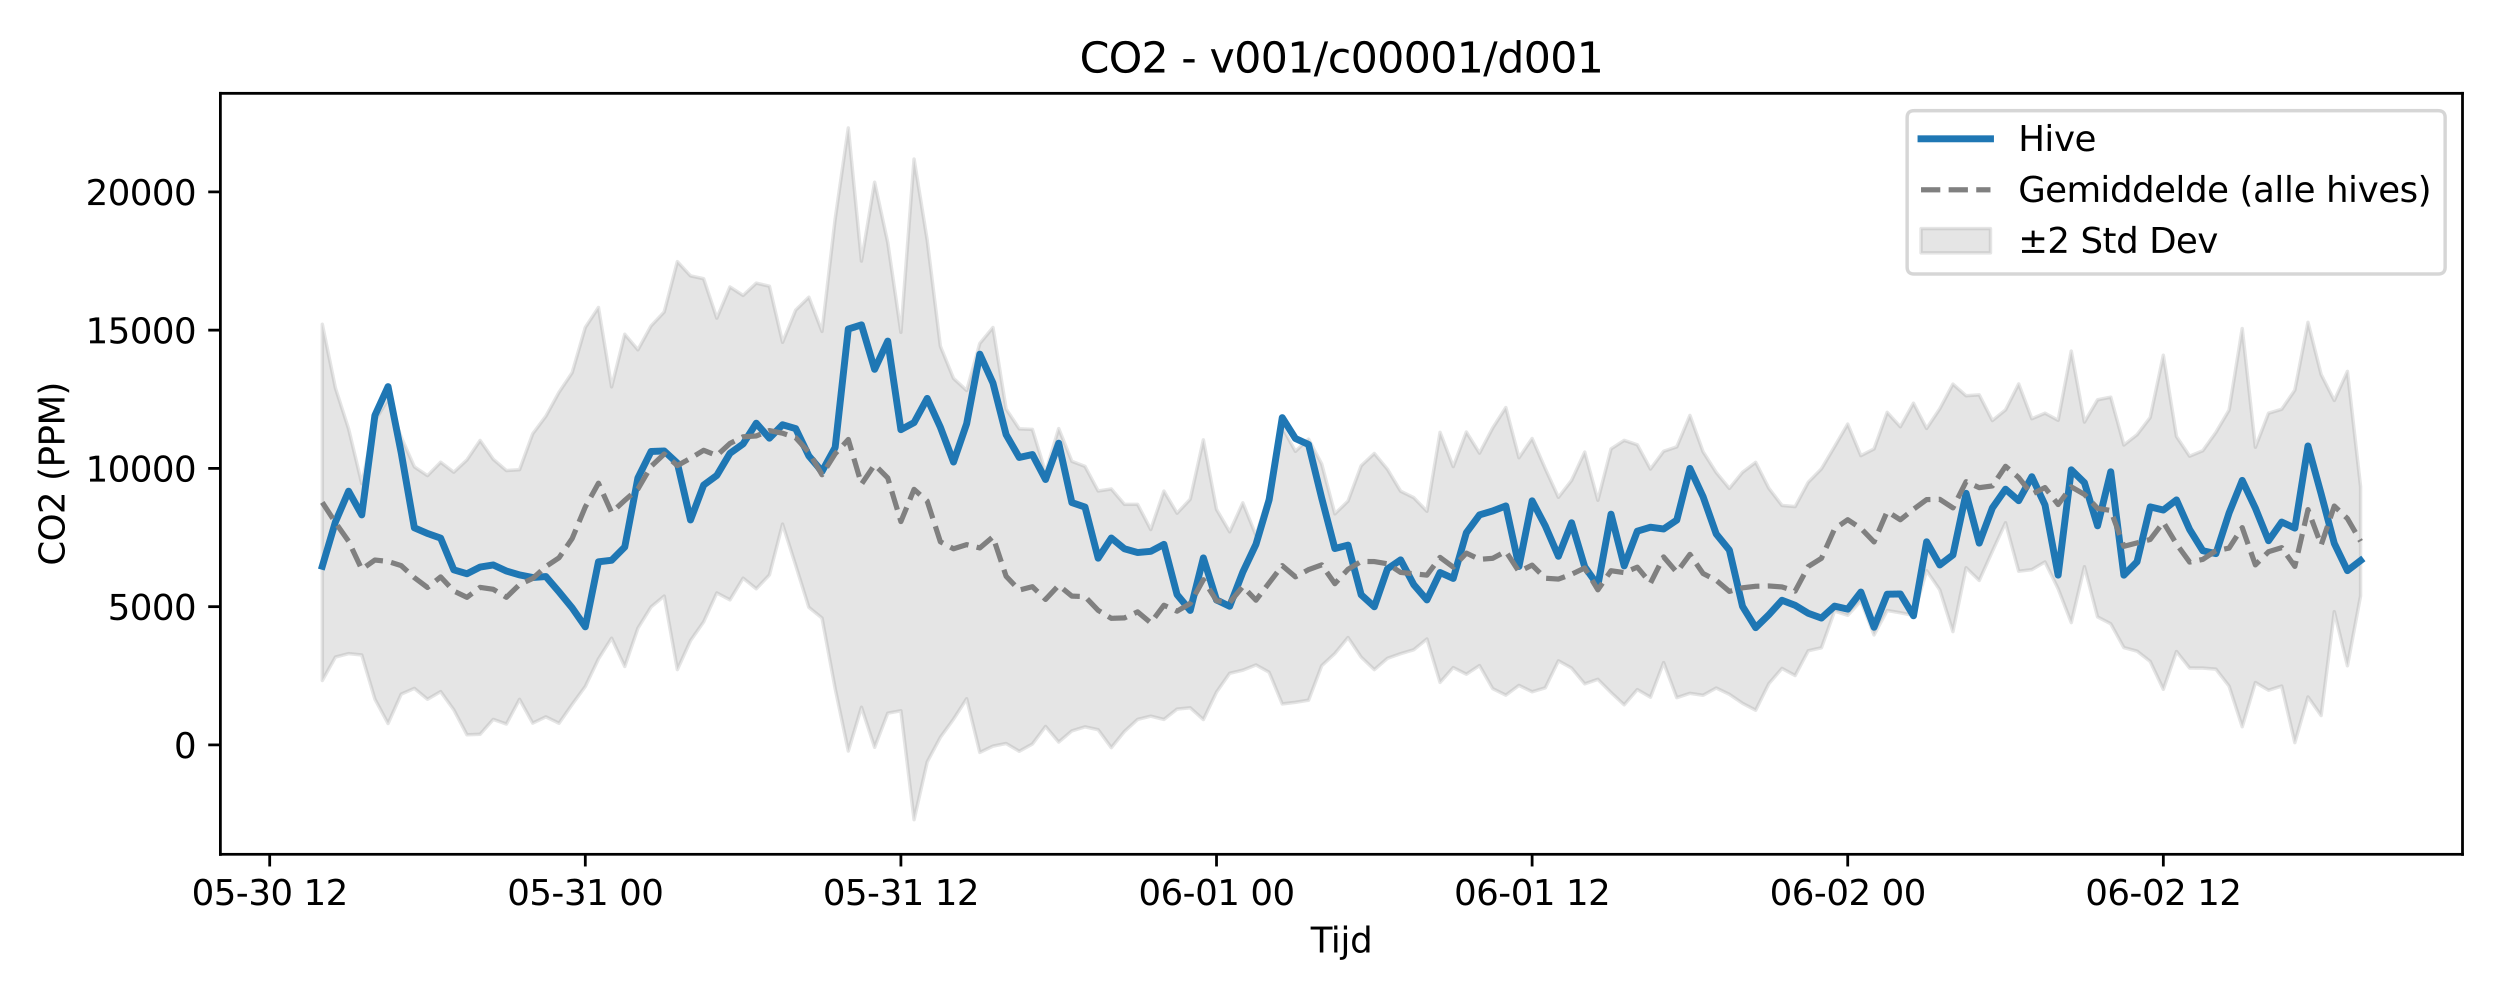 <?xml version="1.0" encoding="utf-8" standalone="no"?>
<!DOCTYPE svg PUBLIC "-//W3C//DTD SVG 1.1//EN"
  "http://www.w3.org/Graphics/SVG/1.1/DTD/svg11.dtd">
<svg xmlns:xlink="http://www.w3.org/1999/xlink" width="720pt" height="288pt" viewBox="0 0 720 288" xmlns="http://www.w3.org/2000/svg" version="1.1">
 <defs>
  <style type="text/css">*{stroke-linejoin: round; stroke-linecap: butt}</style>
 </defs>
 <g id="figure_1">
  <g id="patch_1">
   <path d="M 0 288 
L 720 288 
L 720 0 
L 0 0 
z
" style="fill: #ffffff"/>
  </g>
  <g id="axes_1">
   <g id="patch_2">
    <path d="M 63.47 246.04 
L 709.2 246.04 
L 709.2 26.88 
L 63.47 26.88 
z
" style="fill: #ffffff"/>
   </g>
   <g id="FillBetweenPolyCollection_1">
    <defs>
     <path id="m4d6aa669f1" d="M 92.821 -194.62 
L 92.821 -92.007 
L 96.609 -98.771 
L 100.396 -99.751 
L 104.183 -99.376 
L 107.97 -86.657 
L 111.758 -79.624 
L 115.545 -88.085 
L 119.332 -89.747 
L 123.12 -86.605 
L 126.907 -88.816 
L 130.694 -83.571 
L 134.481 -76.383 
L 138.269 -76.519 
L 142.056 -80.82 
L 145.843 -79.477 
L 149.63 -86.599 
L 153.418 -79.742 
L 157.205 -81.551 
L 160.992 -79.695 
L 164.78 -85.127 
L 168.567 -90.304 
L 172.354 -98.219 
L 176.141 -104.205 
L 179.929 -96.044 
L 183.716 -107.08 
L 187.503 -113.195 
L 191.29 -116.335 
L 195.078 -95.151 
L 198.865 -103.497 
L 202.652 -108.905 
L 206.44 -117.235 
L 210.227 -115.233 
L 214.014 -121.488 
L 217.801 -118.427 
L 221.589 -122.42 
L 225.376 -137.067 
L 229.163 -125.183 
L 232.95 -113.085 
L 236.738 -110.001 
L 240.525 -89.713 
L 244.312 -71.7 
L 248.1 -84.316 
L 251.887 -72.768 
L 255.674 -82.601 
L 259.461 -83.304 
L 263.249 -51.922 
L 267.036 -68.562 
L 270.823 -75.65 
L 274.61 -80.87 
L 278.398 -86.763 
L 282.185 -71.301 
L 285.972 -73.111 
L 289.76 -73.869 
L 293.547 -71.629 
L 297.334 -73.724 
L 301.121 -78.782 
L 304.909 -74.279 
L 308.696 -77.502 
L 312.483 -78.667 
L 316.27 -77.838 
L 320.058 -72.668 
L 323.845 -77.336 
L 327.632 -80.811 
L 331.42 -81.745 
L 335.207 -80.799 
L 338.994 -83.781 
L 342.781 -84.152 
L 346.569 -80.753 
L 350.356 -88.667 
L 354.143 -94.09 
L 357.93 -94.985 
L 361.718 -96.492 
L 365.505 -94.39 
L 369.292 -85.267 
L 373.08 -85.727 
L 376.867 -86.34 
L 380.654 -96.282 
L 384.441 -99.778 
L 388.229 -104.398 
L 392.016 -98.752 
L 395.803 -95.131 
L 399.59 -98.405 
L 403.378 -99.74 
L 407.165 -100.87 
L 410.952 -103.971 
L 414.74 -91.457 
L 418.527 -95.737 
L 422.314 -93.824 
L 426.101 -96.32 
L 429.889 -89.676 
L 433.676 -87.791 
L 437.463 -90.602 
L 441.25 -88.768 
L 445.038 -89.904 
L 448.825 -97.682 
L 452.612 -95.595 
L 456.4 -91.046 
L 460.187 -92.357 
L 463.974 -88.549 
L 467.761 -85.011 
L 471.549 -89.403 
L 475.336 -87.203 
L 479.123 -97.173 
L 482.91 -87.071 
L 486.698 -88.318 
L 490.485 -87.76 
L 494.272 -89.848 
L 498.06 -88.032 
L 501.847 -85.446 
L 505.634 -83.454 
L 509.421 -91.096 
L 513.209 -95.494 
L 516.996 -93.433 
L 520.783 -100.579 
L 524.57 -101.437 
L 528.358 -112.008 
L 532.145 -110.781 
L 535.932 -114.923 
L 539.72 -105.139 
L 543.507 -112.174 
L 547.294 -111.524 
L 551.081 -110.764 
L 554.869 -123.637 
L 558.656 -118.122 
L 562.443 -106.09 
L 566.23 -124.502 
L 570.018 -120.823 
L 573.805 -129.225 
L 577.592 -137.452 
L 581.38 -123.492 
L 585.167 -123.935 
L 588.954 -126.158 
L 592.741 -118.444 
L 596.529 -108.688 
L 600.316 -124.797 
L 604.103 -110.328 
L 607.89 -108.349 
L 611.678 -101.485 
L 615.465 -100.472 
L 619.252 -97.515 
L 623.04 -89.475 
L 626.827 -100.364 
L 630.614 -95.615 
L 634.401 -95.595 
L 638.189 -95.281 
L 641.976 -90.403 
L 645.763 -78.691 
L 649.55 -91.437 
L 653.338 -89.209 
L 657.125 -90.418 
L 660.912 -74.124 
L 664.7 -87.281 
L 668.487 -81.914 
L 672.274 -111.843 
L 676.061 -96.25 
L 679.849 -116.426 
L 679.849 -147.801 
L 679.849 -147.801 
L 676.061 -181.046 
L 672.274 -172.671 
L 668.487 -180.154 
L 664.7 -195.177 
L 660.912 -175.645 
L 657.125 -170.132 
L 653.338 -169.001 
L 649.55 -159.186 
L 645.763 -193.39 
L 641.976 -169.905 
L 638.189 -163.493 
L 634.401 -158.191 
L 630.614 -156.621 
L 626.827 -162.294 
L 623.04 -185.702 
L 619.252 -167.743 
L 615.465 -162.799 
L 611.678 -159.836 
L 607.89 -173.622 
L 604.103 -172.861 
L 600.316 -166.434 
L 596.529 -186.893 
L 592.741 -166.946 
L 588.954 -169.007 
L 585.167 -167.403 
L 581.38 -177.43 
L 577.592 -169.951 
L 573.805 -166.878 
L 570.018 -174.287 
L 566.23 -174.024 
L 562.443 -177.377 
L 558.656 -170.271 
L 554.869 -164.593 
L 551.081 -171.883 
L 547.294 -165.088 
L 543.507 -169.245 
L 539.72 -158.708 
L 535.932 -156.768 
L 532.145 -165.869 
L 528.358 -159.376 
L 524.57 -152.97 
L 520.783 -149.113 
L 516.996 -142.097 
L 513.209 -142.432 
L 509.421 -147.389 
L 505.634 -154.854 
L 501.847 -151.985 
L 498.06 -147.326 
L 494.272 -151.925 
L 490.485 -157.899 
L 486.698 -168.36 
L 482.91 -159.303 
L 479.123 -158.035 
L 475.336 -152.917 
L 471.549 -159.908 
L 467.761 -161.177 
L 463.974 -158.709 
L 460.187 -143.911 
L 456.4 -157.805 
L 452.612 -149.636 
L 448.825 -144.768 
L 445.038 -153.038 
L 441.25 -161.717 
L 437.463 -156.164 
L 433.676 -170.634 
L 429.889 -164.734 
L 426.101 -157.496 
L 422.314 -163.586 
L 418.527 -153.614 
L 414.74 -163.489 
L 410.952 -140.756 
L 407.165 -144.681 
L 403.378 -146.538 
L 399.59 -152.852 
L 395.803 -157.408 
L 392.016 -153.861 
L 388.229 -143.687 
L 384.441 -140.007 
L 380.654 -154.355 
L 376.867 -161.549 
L 373.08 -158.014 
L 369.292 -164.933 
L 365.505 -145.781 
L 361.718 -133.8 
L 357.93 -143.188 
L 354.143 -134.823 
L 350.356 -141.303 
L 346.569 -161.325 
L 342.781 -144.22 
L 338.994 -140.188 
L 335.207 -146.579 
L 331.42 -135.495 
L 327.632 -142.749 
L 323.845 -142.751 
L 320.058 -147.178 
L 316.27 -146.598 
L 312.483 -153.692 
L 308.696 -155.138 
L 304.909 -164.575 
L 301.121 -151.958 
L 297.334 -164.339 
L 293.547 -164.493 
L 289.76 -170.208 
L 285.972 -193.689 
L 282.185 -189.083 
L 278.398 -175.531 
L 274.61 -179.03 
L 270.823 -188.304 
L 267.036 -218.811 
L 263.249 -242.199 
L 259.461 -192.287 
L 255.674 -218.107 
L 251.887 -235.524 
L 248.1 -212.795 
L 244.312 -251.158 
L 240.525 -224.921 
L 236.738 -192.546 
L 232.95 -202.408 
L 229.163 -198.702 
L 225.376 -189.408 
L 221.589 -205.574 
L 217.801 -206.46 
L 214.014 -202.915 
L 210.227 -205.356 
L 206.44 -196.381 
L 202.652 -207.728 
L 198.865 -208.551 
L 195.078 -212.655 
L 191.29 -198.155 
L 187.503 -194.141 
L 183.716 -187.254 
L 179.929 -191.743 
L 176.141 -176.579 
L 172.354 -199.451 
L 168.567 -193.696 
L 164.78 -180.675 
L 160.992 -175.017 
L 157.205 -168.133 
L 153.418 -163.066 
L 149.63 -152.728 
L 145.843 -152.481 
L 142.056 -155.745 
L 138.269 -161.154 
L 134.481 -155.549 
L 130.694 -152.002 
L 126.907 -154.885 
L 123.12 -151.012 
L 119.332 -153.552 
L 115.545 -162.116 
L 111.758 -172.989 
L 107.97 -166.77 
L 104.183 -148.71 
L 100.396 -164.48 
L 96.609 -176.213 
L 92.821 -194.62 
z
" style="stroke: #808080; stroke-opacity: 0.2"/>
    </defs>
    <g clip-path="url(#p1312b331e4)">
     <use xlink:href="#m4d6aa669f1" x="0" y="288" style="fill: #808080; fill-opacity: 0.2; stroke: #808080; stroke-opacity: 0.2"/>
    </g>
   </g>
   <g id="matplotlib.axis_1">
    <g id="xtick_1">
     <g id="line2d_1">
      <defs>
       <path id="m42def5ae25" d="M 0 0 
L 0 3.5 
" style="stroke: #000000; stroke-width: 0.8"/>
      </defs>
      <g>
       <use xlink:href="#m42def5ae25" x="77.672" y="246.04" style="stroke: #000000; stroke-width: 0.8"/>
      </g>
     </g>
     <g id="text_1">
      <!-- 05-30 12 -->
      <g transform="translate(55.192 260.638) scale(0.1 -0.1)">
       <defs>
        <path id="DejaVuSans-30" d="M 2034 4250 
Q 1547 4250 1301 3770 
Q 1056 3291 1056 2328 
Q 1056 1369 1301 889 
Q 1547 409 2034 409 
Q 2525 409 2770 889 
Q 3016 1369 3016 2328 
Q 3016 3291 2770 3770 
Q 2525 4250 2034 4250 
z
M 2034 4750 
Q 2819 4750 3233 4129 
Q 3647 3509 3647 2328 
Q 3647 1150 3233 529 
Q 2819 -91 2034 -91 
Q 1250 -91 836 529 
Q 422 1150 422 2328 
Q 422 3509 836 4129 
Q 1250 4750 2034 4750 
z
" transform="scale(0.016)"/>
        <path id="DejaVuSans-35" d="M 691 4666 
L 3169 4666 
L 3169 4134 
L 1269 4134 
L 1269 2991 
Q 1406 3038 1543 3061 
Q 1681 3084 1819 3084 
Q 2600 3084 3056 2656 
Q 3513 2228 3513 1497 
Q 3513 744 3044 326 
Q 2575 -91 1722 -91 
Q 1428 -91 1123 -41 
Q 819 9 494 109 
L 494 744 
Q 775 591 1075 516 
Q 1375 441 1709 441 
Q 2250 441 2565 725 
Q 2881 1009 2881 1497 
Q 2881 1984 2565 2268 
Q 2250 2553 1709 2553 
Q 1456 2553 1204 2497 
Q 953 2441 691 2322 
L 691 4666 
z
" transform="scale(0.016)"/>
        <path id="DejaVuSans-2d" d="M 313 2009 
L 1997 2009 
L 1997 1497 
L 313 1497 
L 313 2009 
z
" transform="scale(0.016)"/>
        <path id="DejaVuSans-33" d="M 2597 2516 
Q 3050 2419 3304 2112 
Q 3559 1806 3559 1356 
Q 3559 666 3084 287 
Q 2609 -91 1734 -91 
Q 1441 -91 1130 -33 
Q 819 25 488 141 
L 488 750 
Q 750 597 1062 519 
Q 1375 441 1716 441 
Q 2309 441 2620 675 
Q 2931 909 2931 1356 
Q 2931 1769 2642 2001 
Q 2353 2234 1838 2234 
L 1294 2234 
L 1294 2753 
L 1863 2753 
Q 2328 2753 2575 2939 
Q 2822 3125 2822 3475 
Q 2822 3834 2567 4026 
Q 2313 4219 1838 4219 
Q 1578 4219 1281 4162 
Q 984 4106 628 3988 
L 628 4550 
Q 988 4650 1302 4700 
Q 1616 4750 1894 4750 
Q 2613 4750 3031 4423 
Q 3450 4097 3450 3541 
Q 3450 3153 3228 2886 
Q 3006 2619 2597 2516 
z
" transform="scale(0.016)"/>
        <path id="DejaVuSans-20" transform="scale(0.016)"/>
        <path id="DejaVuSans-31" d="M 794 531 
L 1825 531 
L 1825 4091 
L 703 3866 
L 703 4441 
L 1819 4666 
L 2450 4666 
L 2450 531 
L 3481 531 
L 3481 0 
L 794 0 
L 794 531 
z
" transform="scale(0.016)"/>
        <path id="DejaVuSans-32" d="M 1228 531 
L 3431 531 
L 3431 0 
L 469 0 
L 469 531 
Q 828 903 1448 1529 
Q 2069 2156 2228 2338 
Q 2531 2678 2651 2914 
Q 2772 3150 2772 3378 
Q 2772 3750 2511 3984 
Q 2250 4219 1831 4219 
Q 1534 4219 1204 4116 
Q 875 4013 500 3803 
L 500 4441 
Q 881 4594 1212 4672 
Q 1544 4750 1819 4750 
Q 2544 4750 2975 4387 
Q 3406 4025 3406 3419 
Q 3406 3131 3298 2873 
Q 3191 2616 2906 2266 
Q 2828 2175 2409 1742 
Q 1991 1309 1228 531 
z
" transform="scale(0.016)"/>
       </defs>
       <use xlink:href="#DejaVuSans-30"/>
       <use xlink:href="#DejaVuSans-35" transform="translate(63.623 0)"/>
       <use xlink:href="#DejaVuSans-2d" transform="translate(127.246 0)"/>
       <use xlink:href="#DejaVuSans-33" transform="translate(163.33 0)"/>
       <use xlink:href="#DejaVuSans-30" transform="translate(226.953 0)"/>
       <use xlink:href="#DejaVuSans-20" transform="translate(290.576 0)"/>
       <use xlink:href="#DejaVuSans-31" transform="translate(322.363 0)"/>
       <use xlink:href="#DejaVuSans-32" transform="translate(385.986 0)"/>
      </g>
     </g>
    </g>
    <g id="xtick_2">
     <g id="line2d_2">
      <g>
       <use xlink:href="#m42def5ae25" x="168.567" y="246.04" style="stroke: #000000; stroke-width: 0.8"/>
      </g>
     </g>
     <g id="text_2">
      <!-- 05-31 00 -->
      <g transform="translate(146.086 260.638) scale(0.1 -0.1)">
       <use xlink:href="#DejaVuSans-30"/>
       <use xlink:href="#DejaVuSans-35" transform="translate(63.623 0)"/>
       <use xlink:href="#DejaVuSans-2d" transform="translate(127.246 0)"/>
       <use xlink:href="#DejaVuSans-33" transform="translate(163.33 0)"/>
       <use xlink:href="#DejaVuSans-31" transform="translate(226.953 0)"/>
       <use xlink:href="#DejaVuSans-20" transform="translate(290.576 0)"/>
       <use xlink:href="#DejaVuSans-30" transform="translate(322.363 0)"/>
       <use xlink:href="#DejaVuSans-30" transform="translate(385.986 0)"/>
      </g>
     </g>
    </g>
    <g id="xtick_3">
     <g id="line2d_3">
      <g>
       <use xlink:href="#m42def5ae25" x="259.461" y="246.04" style="stroke: #000000; stroke-width: 0.8"/>
      </g>
     </g>
     <g id="text_3">
      <!-- 05-31 12 -->
      <g transform="translate(236.981 260.638) scale(0.1 -0.1)">
       <use xlink:href="#DejaVuSans-30"/>
       <use xlink:href="#DejaVuSans-35" transform="translate(63.623 0)"/>
       <use xlink:href="#DejaVuSans-2d" transform="translate(127.246 0)"/>
       <use xlink:href="#DejaVuSans-33" transform="translate(163.33 0)"/>
       <use xlink:href="#DejaVuSans-31" transform="translate(226.953 0)"/>
       <use xlink:href="#DejaVuSans-20" transform="translate(290.576 0)"/>
       <use xlink:href="#DejaVuSans-31" transform="translate(322.363 0)"/>
       <use xlink:href="#DejaVuSans-32" transform="translate(385.986 0)"/>
      </g>
     </g>
    </g>
    <g id="xtick_4">
     <g id="line2d_4">
      <g>
       <use xlink:href="#m42def5ae25" x="350.356" y="246.04" style="stroke: #000000; stroke-width: 0.8"/>
      </g>
     </g>
     <g id="text_4">
      <!-- 06-01 00 -->
      <g transform="translate(327.875 260.638) scale(0.1 -0.1)">
       <defs>
        <path id="DejaVuSans-36" d="M 2113 2584 
Q 1688 2584 1439 2293 
Q 1191 2003 1191 1497 
Q 1191 994 1439 701 
Q 1688 409 2113 409 
Q 2538 409 2786 701 
Q 3034 994 3034 1497 
Q 3034 2003 2786 2293 
Q 2538 2584 2113 2584 
z
M 3366 4563 
L 3366 3988 
Q 3128 4100 2886 4159 
Q 2644 4219 2406 4219 
Q 1781 4219 1451 3797 
Q 1122 3375 1075 2522 
Q 1259 2794 1537 2939 
Q 1816 3084 2150 3084 
Q 2853 3084 3261 2657 
Q 3669 2231 3669 1497 
Q 3669 778 3244 343 
Q 2819 -91 2113 -91 
Q 1303 -91 875 529 
Q 447 1150 447 2328 
Q 447 3434 972 4092 
Q 1497 4750 2381 4750 
Q 2619 4750 2861 4703 
Q 3103 4656 3366 4563 
z
" transform="scale(0.016)"/>
       </defs>
       <use xlink:href="#DejaVuSans-30"/>
       <use xlink:href="#DejaVuSans-36" transform="translate(63.623 0)"/>
       <use xlink:href="#DejaVuSans-2d" transform="translate(127.246 0)"/>
       <use xlink:href="#DejaVuSans-30" transform="translate(163.33 0)"/>
       <use xlink:href="#DejaVuSans-31" transform="translate(226.953 0)"/>
       <use xlink:href="#DejaVuSans-20" transform="translate(290.576 0)"/>
       <use xlink:href="#DejaVuSans-30" transform="translate(322.363 0)"/>
       <use xlink:href="#DejaVuSans-30" transform="translate(385.986 0)"/>
      </g>
     </g>
    </g>
    <g id="xtick_5">
     <g id="line2d_5">
      <g>
       <use xlink:href="#m42def5ae25" x="441.25" y="246.04" style="stroke: #000000; stroke-width: 0.8"/>
      </g>
     </g>
     <g id="text_5">
      <!-- 06-01 12 -->
      <g transform="translate(418.77 260.638) scale(0.1 -0.1)">
       <use xlink:href="#DejaVuSans-30"/>
       <use xlink:href="#DejaVuSans-36" transform="translate(63.623 0)"/>
       <use xlink:href="#DejaVuSans-2d" transform="translate(127.246 0)"/>
       <use xlink:href="#DejaVuSans-30" transform="translate(163.33 0)"/>
       <use xlink:href="#DejaVuSans-31" transform="translate(226.953 0)"/>
       <use xlink:href="#DejaVuSans-20" transform="translate(290.576 0)"/>
       <use xlink:href="#DejaVuSans-31" transform="translate(322.363 0)"/>
       <use xlink:href="#DejaVuSans-32" transform="translate(385.986 0)"/>
      </g>
     </g>
    </g>
    <g id="xtick_6">
     <g id="line2d_6">
      <g>
       <use xlink:href="#m42def5ae25" x="532.145" y="246.04" style="stroke: #000000; stroke-width: 0.8"/>
      </g>
     </g>
     <g id="text_6">
      <!-- 06-02 00 -->
      <g transform="translate(509.665 260.638) scale(0.1 -0.1)">
       <use xlink:href="#DejaVuSans-30"/>
       <use xlink:href="#DejaVuSans-36" transform="translate(63.623 0)"/>
       <use xlink:href="#DejaVuSans-2d" transform="translate(127.246 0)"/>
       <use xlink:href="#DejaVuSans-30" transform="translate(163.33 0)"/>
       <use xlink:href="#DejaVuSans-32" transform="translate(226.953 0)"/>
       <use xlink:href="#DejaVuSans-20" transform="translate(290.576 0)"/>
       <use xlink:href="#DejaVuSans-30" transform="translate(322.363 0)"/>
       <use xlink:href="#DejaVuSans-30" transform="translate(385.986 0)"/>
      </g>
     </g>
    </g>
    <g id="xtick_7">
     <g id="line2d_7">
      <g>
       <use xlink:href="#m42def5ae25" x="623.04" y="246.04" style="stroke: #000000; stroke-width: 0.8"/>
      </g>
     </g>
     <g id="text_7">
      <!-- 06-02 12 -->
      <g transform="translate(600.559 260.638) scale(0.1 -0.1)">
       <use xlink:href="#DejaVuSans-30"/>
       <use xlink:href="#DejaVuSans-36" transform="translate(63.623 0)"/>
       <use xlink:href="#DejaVuSans-2d" transform="translate(127.246 0)"/>
       <use xlink:href="#DejaVuSans-30" transform="translate(163.33 0)"/>
       <use xlink:href="#DejaVuSans-32" transform="translate(226.953 0)"/>
       <use xlink:href="#DejaVuSans-20" transform="translate(290.576 0)"/>
       <use xlink:href="#DejaVuSans-31" transform="translate(322.363 0)"/>
       <use xlink:href="#DejaVuSans-32" transform="translate(385.986 0)"/>
      </g>
     </g>
    </g>
    <g id="text_8">
     <!-- Tijd -->
     <g transform="translate(377.485 274.317) scale(0.1 -0.1)">
      <defs>
       <path id="DejaVuSans-54" d="M -19 4666 
L 3928 4666 
L 3928 4134 
L 2272 4134 
L 2272 0 
L 1638 0 
L 1638 4134 
L -19 4134 
L -19 4666 
z
" transform="scale(0.016)"/>
       <path id="DejaVuSans-69" d="M 603 3500 
L 1178 3500 
L 1178 0 
L 603 0 
L 603 3500 
z
M 603 4863 
L 1178 4863 
L 1178 4134 
L 603 4134 
L 603 4863 
z
" transform="scale(0.016)"/>
       <path id="DejaVuSans-6a" d="M 603 3500 
L 1178 3500 
L 1178 -63 
Q 1178 -731 923 -1031 
Q 669 -1331 103 -1331 
L -116 -1331 
L -116 -844 
L 38 -844 
Q 366 -844 484 -692 
Q 603 -541 603 -63 
L 603 3500 
z
M 603 4863 
L 1178 4863 
L 1178 4134 
L 603 4134 
L 603 4863 
z
" transform="scale(0.016)"/>
       <path id="DejaVuSans-64" d="M 2906 2969 
L 2906 4863 
L 3481 4863 
L 3481 0 
L 2906 0 
L 2906 525 
Q 2725 213 2448 61 
Q 2172 -91 1784 -91 
Q 1150 -91 751 415 
Q 353 922 353 1747 
Q 353 2572 751 3078 
Q 1150 3584 1784 3584 
Q 2172 3584 2448 3432 
Q 2725 3281 2906 2969 
z
M 947 1747 
Q 947 1113 1208 752 
Q 1469 391 1925 391 
Q 2381 391 2643 752 
Q 2906 1113 2906 1747 
Q 2906 2381 2643 2742 
Q 2381 3103 1925 3103 
Q 1469 3103 1208 2742 
Q 947 2381 947 1747 
z
" transform="scale(0.016)"/>
      </defs>
      <use xlink:href="#DejaVuSans-54"/>
      <use xlink:href="#DejaVuSans-69" transform="translate(57.959 0)"/>
      <use xlink:href="#DejaVuSans-6a" transform="translate(85.742 0)"/>
      <use xlink:href="#DejaVuSans-64" transform="translate(113.525 0)"/>
     </g>
    </g>
   </g>
   <g id="matplotlib.axis_2">
    <g id="ytick_1">
     <g id="line2d_8">
      <defs>
       <path id="m25297342fb" d="M 0 0 
L -3.5 0 
" style="stroke: #000000; stroke-width: 0.8"/>
      </defs>
      <g>
       <use xlink:href="#m25297342fb" x="63.47" y="214.532" style="stroke: #000000; stroke-width: 0.8"/>
      </g>
     </g>
     <g id="text_9">
      <!-- 0 -->
      <g transform="translate(50.108 218.331) scale(0.1 -0.1)">
       <use xlink:href="#DejaVuSans-30"/>
      </g>
     </g>
    </g>
    <g id="ytick_2">
     <g id="line2d_9">
      <g>
       <use xlink:href="#m25297342fb" x="63.47" y="174.716" style="stroke: #000000; stroke-width: 0.8"/>
      </g>
     </g>
     <g id="text_10">
      <!-- 5000 -->
      <g transform="translate(31.02 178.515) scale(0.1 -0.1)">
       <use xlink:href="#DejaVuSans-35"/>
       <use xlink:href="#DejaVuSans-30" transform="translate(63.623 0)"/>
       <use xlink:href="#DejaVuSans-30" transform="translate(127.246 0)"/>
       <use xlink:href="#DejaVuSans-30" transform="translate(190.869 0)"/>
      </g>
     </g>
    </g>
    <g id="ytick_3">
     <g id="line2d_10">
      <g>
       <use xlink:href="#m25297342fb" x="63.47" y="134.9" style="stroke: #000000; stroke-width: 0.8"/>
      </g>
     </g>
     <g id="text_11">
      <!-- 10000 -->
      <g transform="translate(24.657 138.699) scale(0.1 -0.1)">
       <use xlink:href="#DejaVuSans-31"/>
       <use xlink:href="#DejaVuSans-30" transform="translate(63.623 0)"/>
       <use xlink:href="#DejaVuSans-30" transform="translate(127.246 0)"/>
       <use xlink:href="#DejaVuSans-30" transform="translate(190.869 0)"/>
       <use xlink:href="#DejaVuSans-30" transform="translate(254.492 0)"/>
      </g>
     </g>
    </g>
    <g id="ytick_4">
     <g id="line2d_11">
      <g>
       <use xlink:href="#m25297342fb" x="63.47" y="95.084" style="stroke: #000000; stroke-width: 0.8"/>
      </g>
     </g>
     <g id="text_12">
      <!-- 15000 -->
      <g transform="translate(24.657 98.883) scale(0.1 -0.1)">
       <use xlink:href="#DejaVuSans-31"/>
       <use xlink:href="#DejaVuSans-35" transform="translate(63.623 0)"/>
       <use xlink:href="#DejaVuSans-30" transform="translate(127.246 0)"/>
       <use xlink:href="#DejaVuSans-30" transform="translate(190.869 0)"/>
       <use xlink:href="#DejaVuSans-30" transform="translate(254.492 0)"/>
      </g>
     </g>
    </g>
    <g id="ytick_5">
     <g id="line2d_12">
      <g>
       <use xlink:href="#m25297342fb" x="63.47" y="55.268" style="stroke: #000000; stroke-width: 0.8"/>
      </g>
     </g>
     <g id="text_13">
      <!-- 20000 -->
      <g transform="translate(24.657 59.067) scale(0.1 -0.1)">
       <use xlink:href="#DejaVuSans-32"/>
       <use xlink:href="#DejaVuSans-30" transform="translate(63.623 0)"/>
       <use xlink:href="#DejaVuSans-30" transform="translate(127.246 0)"/>
       <use xlink:href="#DejaVuSans-30" transform="translate(190.869 0)"/>
       <use xlink:href="#DejaVuSans-30" transform="translate(254.492 0)"/>
      </g>
     </g>
    </g>
    <g id="text_14">
     <!-- CO2 (PPM) -->
     <g transform="translate(18.578 162.903) rotate(-90) scale(0.1 -0.1)">
      <defs>
       <path id="DejaVuSans-43" d="M 4122 4306 
L 4122 3641 
Q 3803 3938 3442 4084 
Q 3081 4231 2675 4231 
Q 1875 4231 1450 3742 
Q 1025 3253 1025 2328 
Q 1025 1406 1450 917 
Q 1875 428 2675 428 
Q 3081 428 3442 575 
Q 3803 722 4122 1019 
L 4122 359 
Q 3791 134 3420 21 
Q 3050 -91 2638 -91 
Q 1578 -91 968 557 
Q 359 1206 359 2328 
Q 359 3453 968 4101 
Q 1578 4750 2638 4750 
Q 3056 4750 3426 4639 
Q 3797 4528 4122 4306 
z
" transform="scale(0.016)"/>
       <path id="DejaVuSans-4f" d="M 2522 4238 
Q 1834 4238 1429 3725 
Q 1025 3213 1025 2328 
Q 1025 1447 1429 934 
Q 1834 422 2522 422 
Q 3209 422 3611 934 
Q 4013 1447 4013 2328 
Q 4013 3213 3611 3725 
Q 3209 4238 2522 4238 
z
M 2522 4750 
Q 3503 4750 4090 4092 
Q 4678 3434 4678 2328 
Q 4678 1225 4090 567 
Q 3503 -91 2522 -91 
Q 1538 -91 948 565 
Q 359 1222 359 2328 
Q 359 3434 948 4092 
Q 1538 4750 2522 4750 
z
" transform="scale(0.016)"/>
       <path id="DejaVuSans-28" d="M 1984 4856 
Q 1566 4138 1362 3434 
Q 1159 2731 1159 2009 
Q 1159 1288 1364 580 
Q 1569 -128 1984 -844 
L 1484 -844 
Q 1016 -109 783 600 
Q 550 1309 550 2009 
Q 550 2706 781 3412 
Q 1013 4119 1484 4856 
L 1984 4856 
z
" transform="scale(0.016)"/>
       <path id="DejaVuSans-50" d="M 1259 4147 
L 1259 2394 
L 2053 2394 
Q 2494 2394 2734 2622 
Q 2975 2850 2975 3272 
Q 2975 3691 2734 3919 
Q 2494 4147 2053 4147 
L 1259 4147 
z
M 628 4666 
L 2053 4666 
Q 2838 4666 3239 4311 
Q 3641 3956 3641 3272 
Q 3641 2581 3239 2228 
Q 2838 1875 2053 1875 
L 1259 1875 
L 1259 0 
L 628 0 
L 628 4666 
z
" transform="scale(0.016)"/>
       <path id="DejaVuSans-4d" d="M 628 4666 
L 1569 4666 
L 2759 1491 
L 3956 4666 
L 4897 4666 
L 4897 0 
L 4281 0 
L 4281 4097 
L 3078 897 
L 2444 897 
L 1241 4097 
L 1241 0 
L 628 0 
L 628 4666 
z
" transform="scale(0.016)"/>
       <path id="DejaVuSans-29" d="M 513 4856 
L 1013 4856 
Q 1481 4119 1714 3412 
Q 1947 2706 1947 2009 
Q 1947 1309 1714 600 
Q 1481 -109 1013 -844 
L 513 -844 
Q 928 -128 1133 580 
Q 1338 1288 1338 2009 
Q 1338 2731 1133 3434 
Q 928 4138 513 4856 
z
" transform="scale(0.016)"/>
      </defs>
      <use xlink:href="#DejaVuSans-43"/>
      <use xlink:href="#DejaVuSans-4f" transform="translate(69.824 0)"/>
      <use xlink:href="#DejaVuSans-32" transform="translate(148.535 0)"/>
      <use xlink:href="#DejaVuSans-20" transform="translate(212.158 0)"/>
      <use xlink:href="#DejaVuSans-28" transform="translate(243.945 0)"/>
      <use xlink:href="#DejaVuSans-50" transform="translate(282.959 0)"/>
      <use xlink:href="#DejaVuSans-50" transform="translate(343.262 0)"/>
      <use xlink:href="#DejaVuSans-4d" transform="translate(403.564 0)"/>
      <use xlink:href="#DejaVuSans-29" transform="translate(489.844 0)"/>
     </g>
    </g>
   </g>
   <g id="line2d_13">
    <path d="M 92.821 163.082 
L 96.609 150.295 
L 100.396 141.469 
L 104.183 148.289 
L 107.97 119.648 
L 111.758 111.355 
L 115.545 130.39 
L 119.332 152.005 
L 123.12 153.64 
L 126.907 154.978 
L 130.694 164.114 
L 134.481 165.24 
L 138.269 163.315 
L 142.056 162.707 
L 145.843 164.456 
L 149.63 165.574 
L 153.418 166.32 
L 157.205 166.044 
L 160.992 170.453 
L 164.78 175.074 
L 168.567 180.524 
L 172.354 161.802 
L 176.141 161.356 
L 179.929 157.536 
L 183.716 137.652 
L 187.503 130.026 
L 191.29 129.883 
L 195.078 133.4 
L 198.865 149.748 
L 202.652 139.704 
L 206.44 136.928 
L 210.227 130.552 
L 214.014 127.839 
L 217.801 121.888 
L 221.589 126.196 
L 225.376 122.329 
L 229.163 123.441 
L 232.95 131.311 
L 236.738 135.773 
L 240.525 128.872 
L 244.312 94.757 
L 248.1 93.563 
L 251.887 106.362 
L 255.674 98.24 
L 259.461 123.746 
L 263.249 121.705 
L 267.036 114.748 
L 270.823 123.027 
L 274.61 133.066 
L 278.398 122.029 
L 282.185 102.004 
L 285.972 110.307 
L 289.76 125.174 
L 293.547 131.749 
L 297.334 130.908 
L 301.121 138.093 
L 304.909 127.641 
L 308.696 144.742 
L 312.483 146.038 
L 316.27 160.756 
L 320.058 154.954 
L 323.845 158.054 
L 327.632 159.124 
L 331.42 158.784 
L 335.207 156.777 
L 338.994 171.252 
L 342.781 175.799 
L 346.569 160.682 
L 350.356 172.786 
L 354.143 174.604 
L 357.93 164.775 
L 361.718 156.764 
L 365.505 143.967 
L 369.292 120.287 
L 373.08 126.284 
L 376.867 128.025 
L 380.654 143.484 
L 384.441 157.977 
L 388.229 156.998 
L 392.016 171.296 
L 395.803 174.75 
L 399.59 163.842 
L 403.378 161.245 
L 407.165 168.385 
L 410.952 172.773 
L 414.74 164.885 
L 418.527 166.588 
L 422.314 153.414 
L 426.101 148.29 
L 429.889 147.159 
L 433.676 145.711 
L 437.463 163.124 
L 441.25 144.241 
L 445.038 151.45 
L 448.825 160.204 
L 452.612 150.561 
L 456.4 163.241 
L 460.187 168.576 
L 463.974 148.087 
L 467.761 162.978 
L 471.549 152.978 
L 475.336 151.835 
L 479.123 152.347 
L 482.91 149.787 
L 486.698 134.904 
L 490.485 143.049 
L 494.272 153.783 
L 498.06 158.431 
L 501.847 174.641 
L 505.634 180.765 
L 509.421 177.052 
L 513.209 172.882 
L 516.996 174.328 
L 520.783 176.632 
L 524.57 178.002 
L 528.358 174.564 
L 532.145 175.435 
L 535.932 170.516 
L 539.72 180.643 
L 543.507 171.135 
L 547.294 171.066 
L 551.081 177.344 
L 554.869 156.042 
L 558.656 162.711 
L 562.443 159.821 
L 566.23 142.075 
L 570.018 156.416 
L 573.805 146.287 
L 577.592 140.893 
L 581.38 144.197 
L 585.167 137.297 
L 588.954 145.419 
L 592.741 165.63 
L 596.529 135.31 
L 600.316 139.017 
L 604.103 151.435 
L 607.89 135.879 
L 611.678 165.646 
L 615.465 161.795 
L 619.252 145.985 
L 623.04 146.89 
L 626.827 143.982 
L 630.614 152.493 
L 634.401 158.609 
L 638.189 159.442 
L 641.976 147.731 
L 645.763 138.36 
L 649.55 146.361 
L 653.338 155.728 
L 657.125 150.352 
L 660.912 152.092 
L 664.7 128.442 
L 668.487 142.234 
L 672.274 156.496 
L 676.061 164.342 
L 679.849 161.433 
L 679.849 161.433 
" clip-path="url(#p1312b331e4)" style="fill: none; stroke: #1f77b4; stroke-width: 2; stroke-linecap: square"/>
   </g>
   <g id="line2d_14">
    <path d="M 92.821 144.687 
L 96.609 150.508 
L 100.396 155.884 
L 104.183 163.957 
L 107.97 161.287 
L 111.758 161.694 
L 115.545 162.899 
L 119.332 166.351 
L 123.12 169.192 
L 126.907 166.15 
L 130.694 170.213 
L 134.481 172.034 
L 138.269 169.163 
L 142.056 169.717 
L 145.843 172.021 
L 149.63 168.336 
L 153.418 166.596 
L 157.205 163.158 
L 160.992 160.644 
L 164.78 155.099 
L 168.567 146 
L 172.354 139.165 
L 176.141 147.608 
L 179.929 144.107 
L 183.716 140.833 
L 187.503 134.332 
L 191.29 130.755 
L 195.078 134.097 
L 198.865 131.976 
L 202.652 129.683 
L 206.44 131.192 
L 210.227 127.706 
L 214.014 125.799 
L 217.801 125.557 
L 221.589 124.003 
L 225.376 124.762 
L 229.163 126.058 
L 232.95 130.253 
L 236.738 136.726 
L 240.525 130.683 
L 244.312 126.571 
L 248.1 139.445 
L 251.887 133.854 
L 255.674 137.646 
L 259.461 150.205 
L 263.249 140.94 
L 267.036 144.313 
L 270.823 156.023 
L 274.61 158.05 
L 278.398 156.853 
L 282.185 157.808 
L 285.972 154.6 
L 289.76 165.962 
L 293.547 169.939 
L 297.334 168.968 
L 301.121 172.63 
L 304.909 168.573 
L 308.696 171.68 
L 312.483 171.82 
L 316.27 175.782 
L 320.058 178.077 
L 323.845 177.956 
L 327.632 176.22 
L 331.42 179.38 
L 335.207 174.311 
L 338.994 176.016 
L 342.781 173.814 
L 346.569 166.961 
L 350.356 173.015 
L 354.143 173.543 
L 357.93 168.914 
L 361.718 172.854 
L 369.292 162.9 
L 373.08 166.13 
L 376.867 164.055 
L 380.654 162.682 
L 384.441 168.107 
L 388.229 163.957 
L 392.016 161.693 
L 395.803 161.731 
L 399.59 162.371 
L 403.378 164.861 
L 410.952 165.636 
L 414.74 160.527 
L 418.527 163.325 
L 422.314 159.295 
L 426.101 161.092 
L 429.889 160.795 
L 433.676 158.787 
L 437.463 164.617 
L 441.25 162.757 
L 445.038 166.529 
L 448.825 166.775 
L 452.612 165.385 
L 456.4 163.575 
L 460.187 169.866 
L 463.974 164.371 
L 467.761 164.906 
L 471.549 163.344 
L 475.336 167.94 
L 479.123 160.396 
L 482.91 164.813 
L 486.698 159.661 
L 490.485 165.17 
L 494.272 167.113 
L 498.06 170.321 
L 501.847 169.285 
L 505.634 168.846 
L 509.421 168.758 
L 513.209 169.037 
L 516.996 170.235 
L 520.783 163.154 
L 524.57 160.796 
L 528.358 152.308 
L 532.145 149.675 
L 535.932 152.155 
L 539.72 156.077 
L 543.507 147.291 
L 547.294 149.694 
L 551.081 146.676 
L 554.869 143.885 
L 558.656 143.804 
L 562.443 146.267 
L 566.23 138.737 
L 570.018 140.445 
L 573.805 139.948 
L 577.592 134.299 
L 581.38 137.539 
L 585.167 142.331 
L 588.954 140.417 
L 592.741 145.305 
L 596.529 140.21 
L 600.316 142.385 
L 604.103 146.406 
L 607.89 147.014 
L 611.678 157.339 
L 619.252 155.371 
L 623.04 150.412 
L 626.827 156.671 
L 630.614 161.882 
L 634.401 161.107 
L 638.189 158.613 
L 641.976 157.846 
L 645.763 151.96 
L 649.55 162.688 
L 653.338 158.895 
L 657.125 157.725 
L 660.912 163.116 
L 664.7 146.771 
L 668.487 156.966 
L 672.274 145.743 
L 676.061 149.352 
L 679.849 155.887 
L 679.849 155.887 
" clip-path="url(#p1312b331e4)" style="fill: none; stroke-dasharray: 5.55,2.4; stroke-dashoffset: 0; stroke: #808080; stroke-width: 1.5"/>
   </g>
   <g id="patch_3">
    <path d="M 63.47 246.04 
L 63.47 26.88 
" style="fill: none; stroke: #000000; stroke-width: 0.8; stroke-linejoin: miter; stroke-linecap: square"/>
   </g>
   <g id="patch_4">
    <path d="M 709.2 246.04 
L 709.2 26.88 
" style="fill: none; stroke: #000000; stroke-width: 0.8; stroke-linejoin: miter; stroke-linecap: square"/>
   </g>
   <g id="patch_5">
    <path d="M 63.47 246.04 
L 709.2 246.04 
" style="fill: none; stroke: #000000; stroke-width: 0.8; stroke-linejoin: miter; stroke-linecap: square"/>
   </g>
   <g id="patch_6">
    <path d="M 63.47 26.88 
L 709.2 26.88 
" style="fill: none; stroke: #000000; stroke-width: 0.8; stroke-linejoin: miter; stroke-linecap: square"/>
   </g>
   <g id="text_15">
    <!-- CO2 - v001/c00001/d001 -->
    <g transform="translate(310.932 20.88) scale(0.12 -0.12)">
     <defs>
      <path id="DejaVuSans-76" d="M 191 3500 
L 800 3500 
L 1894 563 
L 2988 3500 
L 3597 3500 
L 2284 0 
L 1503 0 
L 191 3500 
z
" transform="scale(0.016)"/>
      <path id="DejaVuSans-2f" d="M 1625 4666 
L 2156 4666 
L 531 -594 
L 0 -594 
L 1625 4666 
z
" transform="scale(0.016)"/>
      <path id="DejaVuSans-63" d="M 3122 3366 
L 3122 2828 
Q 2878 2963 2633 3030 
Q 2388 3097 2138 3097 
Q 1578 3097 1268 2742 
Q 959 2388 959 1747 
Q 959 1106 1268 751 
Q 1578 397 2138 397 
Q 2388 397 2633 464 
Q 2878 531 3122 666 
L 3122 134 
Q 2881 22 2623 -34 
Q 2366 -91 2075 -91 
Q 1284 -91 818 406 
Q 353 903 353 1747 
Q 353 2603 823 3093 
Q 1294 3584 2113 3584 
Q 2378 3584 2631 3529 
Q 2884 3475 3122 3366 
z
" transform="scale(0.016)"/>
     </defs>
     <use xlink:href="#DejaVuSans-43"/>
     <use xlink:href="#DejaVuSans-4f" transform="translate(69.824 0)"/>
     <use xlink:href="#DejaVuSans-32" transform="translate(148.535 0)"/>
     <use xlink:href="#DejaVuSans-20" transform="translate(212.158 0)"/>
     <use xlink:href="#DejaVuSans-2d" transform="translate(243.945 0)"/>
     <use xlink:href="#DejaVuSans-20" transform="translate(280.029 0)"/>
     <use xlink:href="#DejaVuSans-76" transform="translate(311.816 0)"/>
     <use xlink:href="#DejaVuSans-30" transform="translate(370.996 0)"/>
     <use xlink:href="#DejaVuSans-30" transform="translate(434.619 0)"/>
     <use xlink:href="#DejaVuSans-31" transform="translate(498.242 0)"/>
     <use xlink:href="#DejaVuSans-2f" transform="translate(561.865 0)"/>
     <use xlink:href="#DejaVuSans-63" transform="translate(595.557 0)"/>
     <use xlink:href="#DejaVuSans-30" transform="translate(650.537 0)"/>
     <use xlink:href="#DejaVuSans-30" transform="translate(714.16 0)"/>
     <use xlink:href="#DejaVuSans-30" transform="translate(777.783 0)"/>
     <use xlink:href="#DejaVuSans-30" transform="translate(841.406 0)"/>
     <use xlink:href="#DejaVuSans-31" transform="translate(905.029 0)"/>
     <use xlink:href="#DejaVuSans-2f" transform="translate(968.652 0)"/>
     <use xlink:href="#DejaVuSans-64" transform="translate(1002.344 0)"/>
     <use xlink:href="#DejaVuSans-30" transform="translate(1065.82 0)"/>
     <use xlink:href="#DejaVuSans-30" transform="translate(1129.443 0)"/>
     <use xlink:href="#DejaVuSans-31" transform="translate(1193.066 0)"/>
    </g>
   </g>
   <g id="legend_1">
    <g id="patch_7">
     <path d="M 551.256 78.914 
L 702.2 78.914 
Q 704.2 78.914 704.2 76.914 
L 704.2 33.88 
Q 704.2 31.88 702.2 31.88 
L 551.256 31.88 
Q 549.256 31.88 549.256 33.88 
L 549.256 76.914 
Q 549.256 78.914 551.256 78.914 
z
" style="fill: #ffffff; opacity: 0.8; stroke: #cccccc; stroke-linejoin: miter"/>
    </g>
    <g id="line2d_15">
     <path d="M 553.256 39.978 
L 563.256 39.978 
L 573.256 39.978 
" style="fill: none; stroke: #1f77b4; stroke-width: 2; stroke-linecap: square"/>
    </g>
    <g id="text_16">
     <!-- Hive -->
     <g transform="translate(581.256 43.478) scale(0.1 -0.1)">
      <defs>
       <path id="DejaVuSans-48" d="M 628 4666 
L 1259 4666 
L 1259 2753 
L 3553 2753 
L 3553 4666 
L 4184 4666 
L 4184 0 
L 3553 0 
L 3553 2222 
L 1259 2222 
L 1259 0 
L 628 0 
L 628 4666 
z
" transform="scale(0.016)"/>
       <path id="DejaVuSans-65" d="M 3597 1894 
L 3597 1613 
L 953 1613 
Q 991 1019 1311 708 
Q 1631 397 2203 397 
Q 2534 397 2845 478 
Q 3156 559 3463 722 
L 3463 178 
Q 3153 47 2828 -22 
Q 2503 -91 2169 -91 
Q 1331 -91 842 396 
Q 353 884 353 1716 
Q 353 2575 817 3079 
Q 1281 3584 2069 3584 
Q 2775 3584 3186 3129 
Q 3597 2675 3597 1894 
z
M 3022 2063 
Q 3016 2534 2758 2815 
Q 2500 3097 2075 3097 
Q 1594 3097 1305 2825 
Q 1016 2553 972 2059 
L 3022 2063 
z
" transform="scale(0.016)"/>
      </defs>
      <use xlink:href="#DejaVuSans-48"/>
      <use xlink:href="#DejaVuSans-69" transform="translate(75.195 0)"/>
      <use xlink:href="#DejaVuSans-76" transform="translate(102.979 0)"/>
      <use xlink:href="#DejaVuSans-65" transform="translate(162.158 0)"/>
     </g>
    </g>
    <g id="line2d_16">
     <path d="M 553.256 54.657 
L 563.256 54.657 
L 573.256 54.657 
" style="fill: none; stroke-dasharray: 5.55,2.4; stroke-dashoffset: 0; stroke: #808080; stroke-width: 1.5"/>
    </g>
    <g id="text_17">
     <!-- Gemiddelde (alle hives) -->
     <g transform="translate(581.256 58.157) scale(0.1 -0.1)">
      <defs>
       <path id="DejaVuSans-47" d="M 3809 666 
L 3809 1919 
L 2778 1919 
L 2778 2438 
L 4434 2438 
L 4434 434 
Q 4069 175 3628 42 
Q 3188 -91 2688 -91 
Q 1594 -91 976 548 
Q 359 1188 359 2328 
Q 359 3472 976 4111 
Q 1594 4750 2688 4750 
Q 3144 4750 3555 4637 
Q 3966 4525 4313 4306 
L 4313 3634 
Q 3963 3931 3569 4081 
Q 3175 4231 2741 4231 
Q 1884 4231 1454 3753 
Q 1025 3275 1025 2328 
Q 1025 1384 1454 906 
Q 1884 428 2741 428 
Q 3075 428 3337 486 
Q 3600 544 3809 666 
z
" transform="scale(0.016)"/>
       <path id="DejaVuSans-6d" d="M 3328 2828 
Q 3544 3216 3844 3400 
Q 4144 3584 4550 3584 
Q 5097 3584 5394 3201 
Q 5691 2819 5691 2113 
L 5691 0 
L 5113 0 
L 5113 2094 
Q 5113 2597 4934 2840 
Q 4756 3084 4391 3084 
Q 3944 3084 3684 2787 
Q 3425 2491 3425 1978 
L 3425 0 
L 2847 0 
L 2847 2094 
Q 2847 2600 2669 2842 
Q 2491 3084 2119 3084 
Q 1678 3084 1418 2786 
Q 1159 2488 1159 1978 
L 1159 0 
L 581 0 
L 581 3500 
L 1159 3500 
L 1159 2956 
Q 1356 3278 1631 3431 
Q 1906 3584 2284 3584 
Q 2666 3584 2933 3390 
Q 3200 3197 3328 2828 
z
" transform="scale(0.016)"/>
       <path id="DejaVuSans-6c" d="M 603 4863 
L 1178 4863 
L 1178 0 
L 603 0 
L 603 4863 
z
" transform="scale(0.016)"/>
       <path id="DejaVuSans-61" d="M 2194 1759 
Q 1497 1759 1228 1600 
Q 959 1441 959 1056 
Q 959 750 1161 570 
Q 1363 391 1709 391 
Q 2188 391 2477 730 
Q 2766 1069 2766 1631 
L 2766 1759 
L 2194 1759 
z
M 3341 1997 
L 3341 0 
L 2766 0 
L 2766 531 
Q 2569 213 2275 61 
Q 1981 -91 1556 -91 
Q 1019 -91 701 211 
Q 384 513 384 1019 
Q 384 1609 779 1909 
Q 1175 2209 1959 2209 
L 2766 2209 
L 2766 2266 
Q 2766 2663 2505 2880 
Q 2244 3097 1772 3097 
Q 1472 3097 1187 3025 
Q 903 2953 641 2809 
L 641 3341 
Q 956 3463 1253 3523 
Q 1550 3584 1831 3584 
Q 2591 3584 2966 3190 
Q 3341 2797 3341 1997 
z
" transform="scale(0.016)"/>
       <path id="DejaVuSans-68" d="M 3513 2113 
L 3513 0 
L 2938 0 
L 2938 2094 
Q 2938 2591 2744 2837 
Q 2550 3084 2163 3084 
Q 1697 3084 1428 2787 
Q 1159 2491 1159 1978 
L 1159 0 
L 581 0 
L 581 4863 
L 1159 4863 
L 1159 2956 
Q 1366 3272 1645 3428 
Q 1925 3584 2291 3584 
Q 2894 3584 3203 3211 
Q 3513 2838 3513 2113 
z
" transform="scale(0.016)"/>
       <path id="DejaVuSans-73" d="M 2834 3397 
L 2834 2853 
Q 2591 2978 2328 3040 
Q 2066 3103 1784 3103 
Q 1356 3103 1142 2972 
Q 928 2841 928 2578 
Q 928 2378 1081 2264 
Q 1234 2150 1697 2047 
L 1894 2003 
Q 2506 1872 2764 1633 
Q 3022 1394 3022 966 
Q 3022 478 2636 193 
Q 2250 -91 1575 -91 
Q 1294 -91 989 -36 
Q 684 19 347 128 
L 347 722 
Q 666 556 975 473 
Q 1284 391 1588 391 
Q 1994 391 2212 530 
Q 2431 669 2431 922 
Q 2431 1156 2273 1281 
Q 2116 1406 1581 1522 
L 1381 1569 
Q 847 1681 609 1914 
Q 372 2147 372 2553 
Q 372 3047 722 3315 
Q 1072 3584 1716 3584 
Q 2034 3584 2315 3537 
Q 2597 3491 2834 3397 
z
" transform="scale(0.016)"/>
      </defs>
      <use xlink:href="#DejaVuSans-47"/>
      <use xlink:href="#DejaVuSans-65" transform="translate(77.49 0)"/>
      <use xlink:href="#DejaVuSans-6d" transform="translate(139.014 0)"/>
      <use xlink:href="#DejaVuSans-69" transform="translate(236.426 0)"/>
      <use xlink:href="#DejaVuSans-64" transform="translate(264.209 0)"/>
      <use xlink:href="#DejaVuSans-64" transform="translate(327.686 0)"/>
      <use xlink:href="#DejaVuSans-65" transform="translate(391.162 0)"/>
      <use xlink:href="#DejaVuSans-6c" transform="translate(452.686 0)"/>
      <use xlink:href="#DejaVuSans-64" transform="translate(480.469 0)"/>
      <use xlink:href="#DejaVuSans-65" transform="translate(543.945 0)"/>
      <use xlink:href="#DejaVuSans-20" transform="translate(605.469 0)"/>
      <use xlink:href="#DejaVuSans-28" transform="translate(637.256 0)"/>
      <use xlink:href="#DejaVuSans-61" transform="translate(676.27 0)"/>
      <use xlink:href="#DejaVuSans-6c" transform="translate(737.549 0)"/>
      <use xlink:href="#DejaVuSans-6c" transform="translate(765.332 0)"/>
      <use xlink:href="#DejaVuSans-65" transform="translate(793.115 0)"/>
      <use xlink:href="#DejaVuSans-20" transform="translate(854.639 0)"/>
      <use xlink:href="#DejaVuSans-68" transform="translate(886.426 0)"/>
      <use xlink:href="#DejaVuSans-69" transform="translate(949.805 0)"/>
      <use xlink:href="#DejaVuSans-76" transform="translate(977.588 0)"/>
      <use xlink:href="#DejaVuSans-65" transform="translate(1036.768 0)"/>
      <use xlink:href="#DejaVuSans-73" transform="translate(1098.291 0)"/>
      <use xlink:href="#DejaVuSans-29" transform="translate(1150.391 0)"/>
     </g>
    </g>
    <g id="patch_8">
     <path d="M 553.256 72.835 
L 573.256 72.835 
L 573.256 65.835 
L 553.256 65.835 
z
" style="fill: #808080; fill-opacity: 0.2; stroke: #808080; stroke-opacity: 0.2; stroke-linejoin: miter"/>
    </g>
    <g id="text_18">
     <!-- ±2 Std Dev -->
     <g transform="translate(581.256 72.835) scale(0.1 -0.1)">
      <defs>
       <path id="DejaVuSans-b1" d="M 2944 4013 
L 2944 2803 
L 4684 2803 
L 4684 2272 
L 2944 2272 
L 2944 1063 
L 2419 1063 
L 2419 2272 
L 678 2272 
L 678 2803 
L 2419 2803 
L 2419 4013 
L 2944 4013 
z
M 678 531 
L 4684 531 
L 4684 0 
L 678 0 
L 678 531 
z
" transform="scale(0.016)"/>
       <path id="DejaVuSans-53" d="M 3425 4513 
L 3425 3897 
Q 3066 4069 2747 4153 
Q 2428 4238 2131 4238 
Q 1616 4238 1336 4038 
Q 1056 3838 1056 3469 
Q 1056 3159 1242 3001 
Q 1428 2844 1947 2747 
L 2328 2669 
Q 3034 2534 3370 2195 
Q 3706 1856 3706 1288 
Q 3706 609 3251 259 
Q 2797 -91 1919 -91 
Q 1588 -91 1214 -16 
Q 841 59 441 206 
L 441 856 
Q 825 641 1194 531 
Q 1563 422 1919 422 
Q 2459 422 2753 634 
Q 3047 847 3047 1241 
Q 3047 1584 2836 1778 
Q 2625 1972 2144 2069 
L 1759 2144 
Q 1053 2284 737 2584 
Q 422 2884 422 3419 
Q 422 4038 858 4394 
Q 1294 4750 2059 4750 
Q 2388 4750 2728 4690 
Q 3069 4631 3425 4513 
z
" transform="scale(0.016)"/>
       <path id="DejaVuSans-74" d="M 1172 4494 
L 1172 3500 
L 2356 3500 
L 2356 3053 
L 1172 3053 
L 1172 1153 
Q 1172 725 1289 603 
Q 1406 481 1766 481 
L 2356 481 
L 2356 0 
L 1766 0 
Q 1100 0 847 248 
Q 594 497 594 1153 
L 594 3053 
L 172 3053 
L 172 3500 
L 594 3500 
L 594 4494 
L 1172 4494 
z
" transform="scale(0.016)"/>
       <path id="DejaVuSans-44" d="M 1259 4147 
L 1259 519 
L 2022 519 
Q 2988 519 3436 956 
Q 3884 1394 3884 2338 
Q 3884 3275 3436 3711 
Q 2988 4147 2022 4147 
L 1259 4147 
z
M 628 4666 
L 1925 4666 
Q 3281 4666 3915 4102 
Q 4550 3538 4550 2338 
Q 4550 1131 3912 565 
Q 3275 0 1925 0 
L 628 0 
L 628 4666 
z
" transform="scale(0.016)"/>
      </defs>
      <use xlink:href="#DejaVuSans-b1"/>
      <use xlink:href="#DejaVuSans-32" transform="translate(83.789 0)"/>
      <use xlink:href="#DejaVuSans-20" transform="translate(147.412 0)"/>
      <use xlink:href="#DejaVuSans-53" transform="translate(179.199 0)"/>
      <use xlink:href="#DejaVuSans-74" transform="translate(242.676 0)"/>
      <use xlink:href="#DejaVuSans-64" transform="translate(281.885 0)"/>
      <use xlink:href="#DejaVuSans-20" transform="translate(345.361 0)"/>
      <use xlink:href="#DejaVuSans-44" transform="translate(377.148 0)"/>
      <use xlink:href="#DejaVuSans-65" transform="translate(454.15 0)"/>
      <use xlink:href="#DejaVuSans-76" transform="translate(515.674 0)"/>
     </g>
    </g>
   </g>
  </g>
 </g>
 <defs>
  <clipPath id="p1312b331e4">
   <rect x="63.47" y="26.88" width="645.73" height="219.16"/>
  </clipPath>
 </defs>
</svg>
